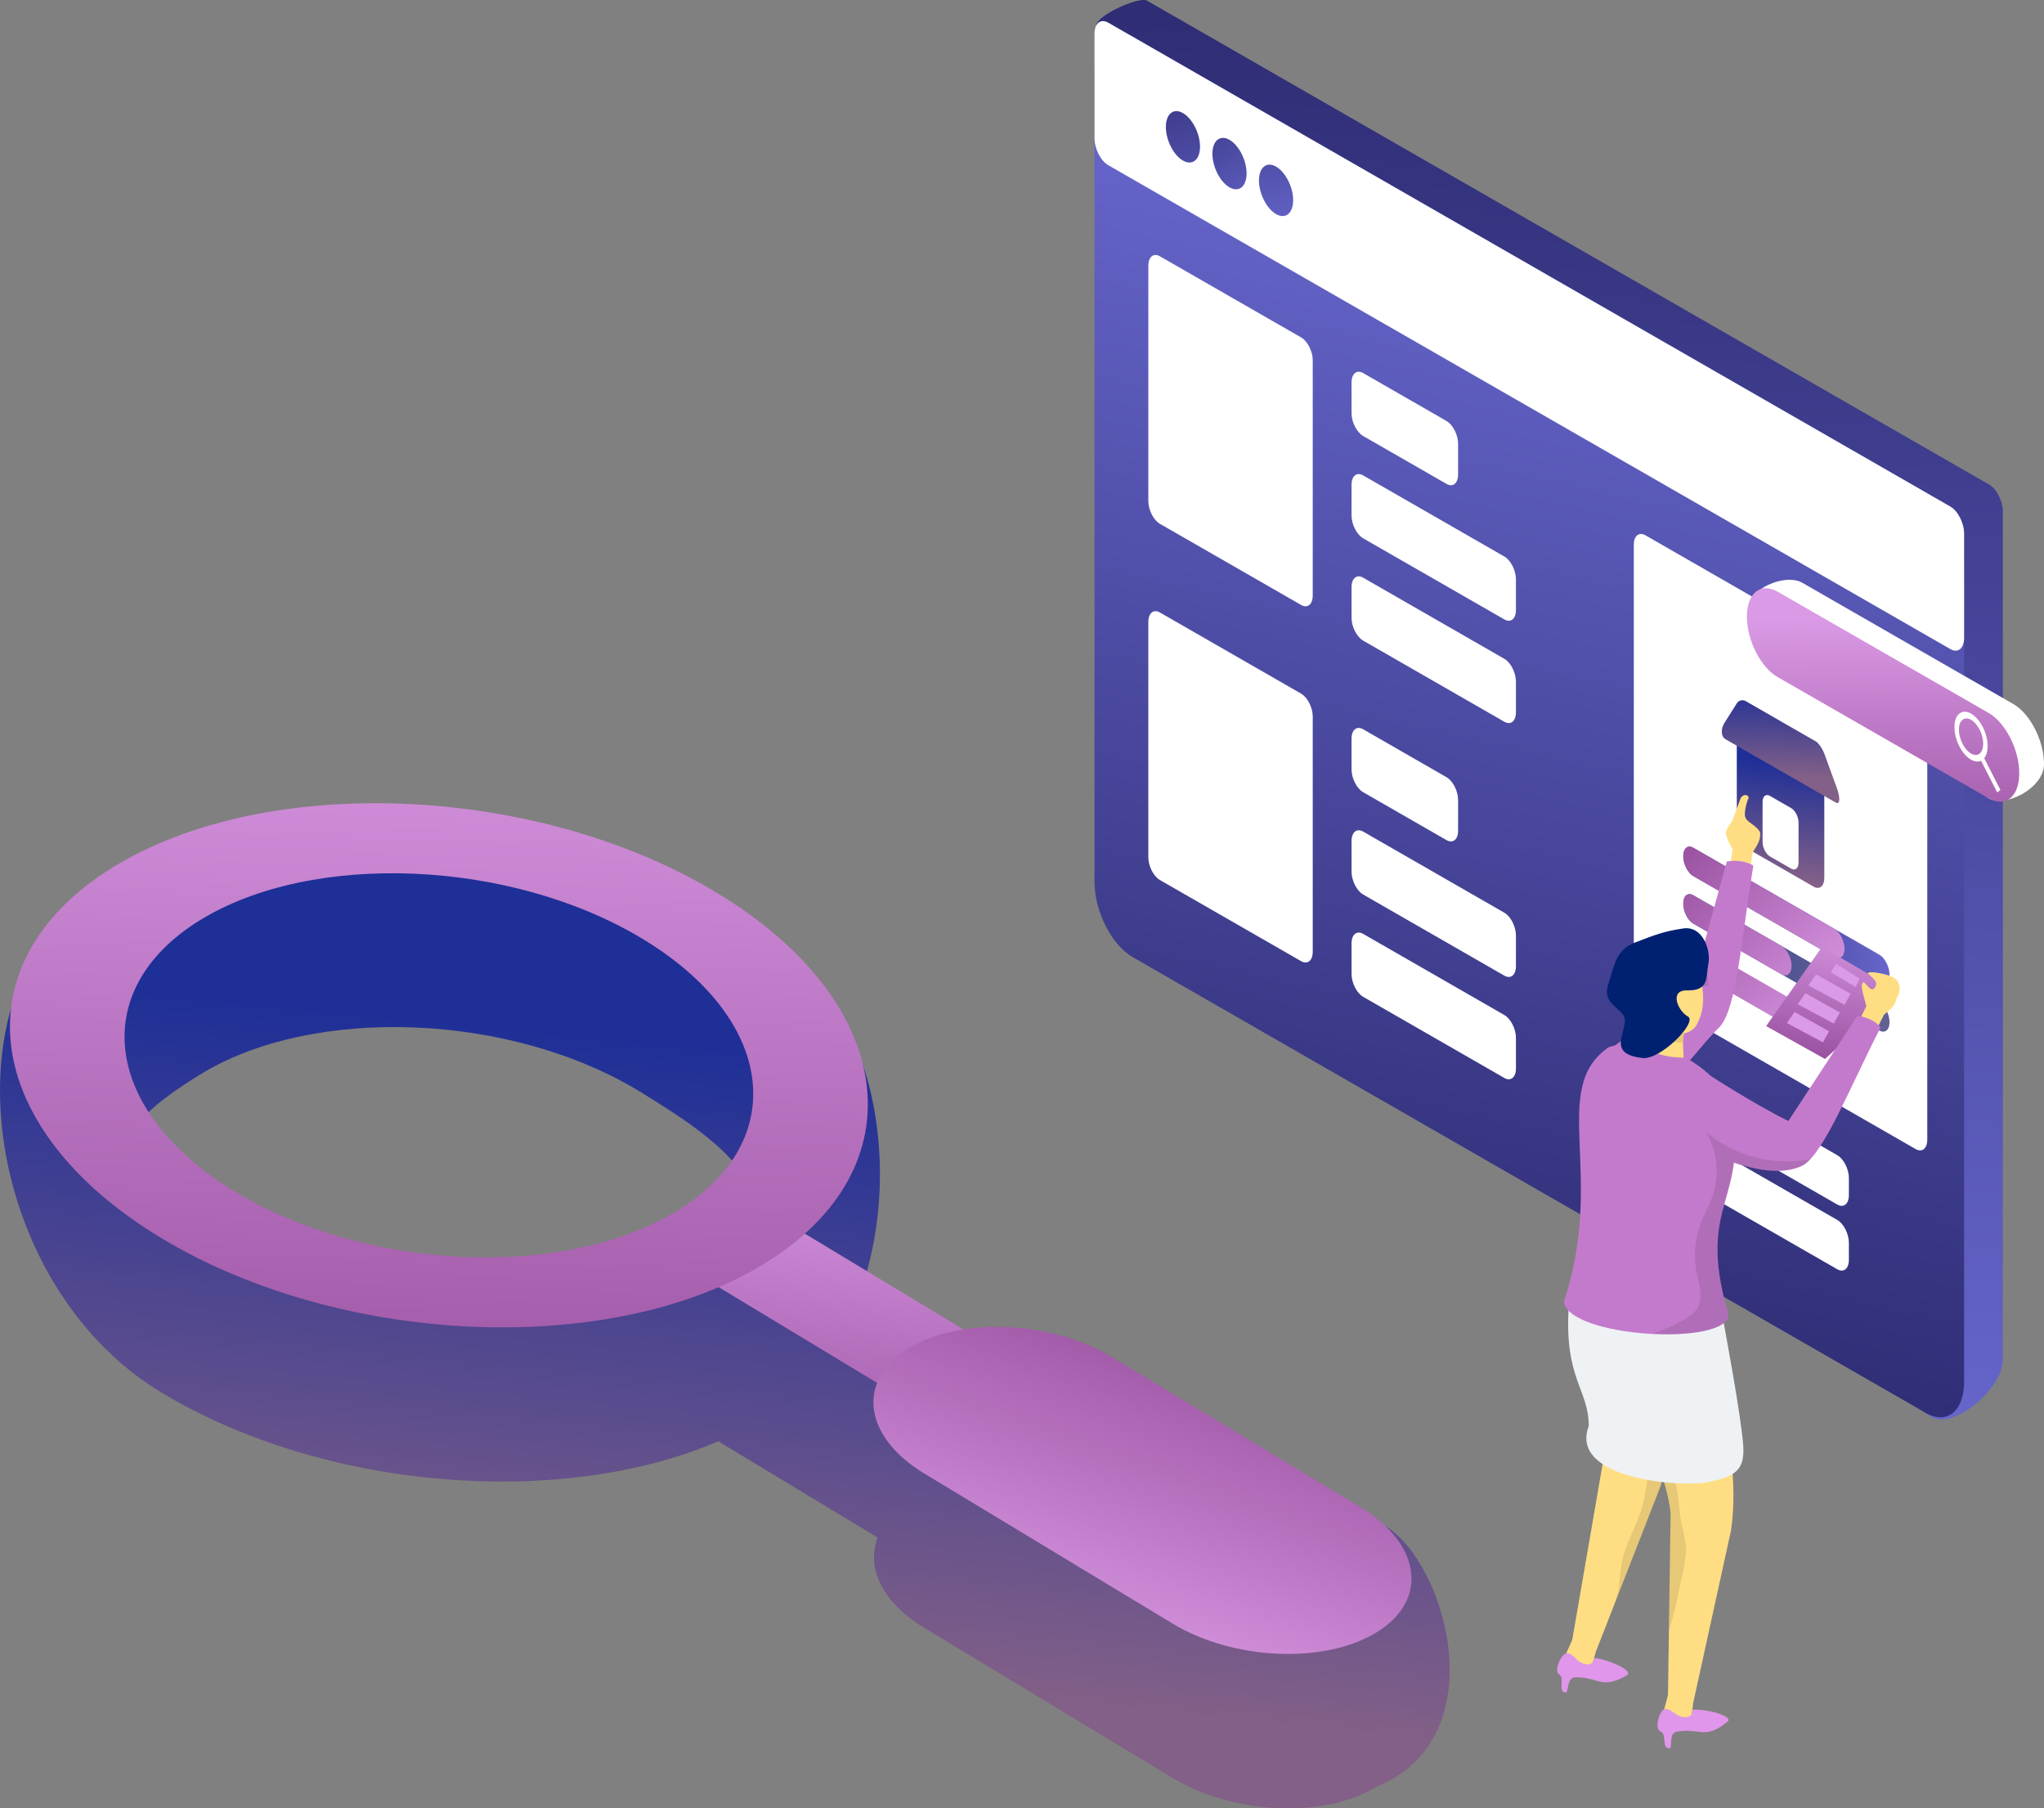 <svg id="Hunter_edge_ENG_XL_VECTOR" data-name="Hunter edge ENG XL VECTOR" xmlns="http://www.w3.org/2000/svg" xmlns:xlink="http://www.w3.org/1999/xlink" width="934.884" height="826.966" viewBox="0 0 934.884 826.966">
  <rect x="0" y="0" width="934.884" height="826.966" fill="#808080" stroke="none"/>
  <defs>
    <style>
      .cls-1 {
        fill: url(#linear-gradient);
      }

      .cls-2 {
        fill: url(#linear-gradient-2);
      }

      .cls-3 {
        fill: #fff;
      }

      .cls-4 {
        fill: url(#linear-gradient-3);
      }

      .cls-5 {
        fill: url(#linear-gradient-4);
      }

      .cls-6 {
        fill: url(#linear-gradient-5);
      }

      .cls-7 {
        fill: url(#linear-gradient-6);
      }

      .cls-8 {
        fill: url(#linear-gradient-7);
      }

      .cls-9 {
        fill: url(#linear-gradient-8);
      }

      .cls-10 {
        fill: url(#linear-gradient-9);
      }

      .cls-11 {
        fill: url(#linear-gradient-10);
      }

      .cls-12 {
        fill: url(#linear-gradient-11);
      }

      .cls-13 {
        fill: url(#linear-gradient-13);
      }

      .cls-14 {
        fill: url(#linear-gradient-14);
      }

      .cls-15 {
        fill: url(#linear-gradient-15);
      }

      .cls-16 {
        fill: url(#linear-gradient-16);
      }

      .cls-17 {
        fill: url(#linear-gradient-17);
      }

      .cls-18 {
        fill: url(#linear-gradient-18);
      }

      .cls-19 {
        fill: #ffde83;
      }

      .cls-20 {
        fill: #c47acc;
      }

      .cls-21 {
        fill: url(#linear-gradient-19);
      }

      .cls-22 {
        fill: #e096ea;
      }

      .cls-23 {
        opacity: 0.1;
      }

      .cls-24 {
        fill: #eef2f5;
      }

      .cls-25 {
        fill: #002172;
      }

      .cls-26 {
        fill: #db9ae5;
      }
    </style>
    <linearGradient id="linear-gradient" x1="0.516" y1="0.016" x2="0.483" y2="0.992" gradientUnits="objectBoundingBox">
      <stop offset="0" stop-color="#2e2c73"/>
      <stop offset="1" stop-color="#66c"/>
    </linearGradient>
    <linearGradient id="linear-gradient-2" x1="0.438" y1="0.94" x2="0.55" y2="0.142" xlink:href="#linear-gradient"/>
    <linearGradient id="linear-gradient-3" x1="0.365" y1="-0.971" x2="0.781" y2="3.556" gradientUnits="objectBoundingBox">
      <stop offset="0" stop-color="#2e2c73"/>
      <stop offset="0.759" stop-color="#66c"/>
    </linearGradient>
    <linearGradient id="linear-gradient-4" x1="0.287" y1="-1.451" x2="0.759" y2="2.869" xlink:href="#linear-gradient-3"/>
    <linearGradient id="linear-gradient-5" x1="0.259" y1="-2.118" x2="0.675" y2="2.408" xlink:href="#linear-gradient-3"/>
    <linearGradient id="linear-gradient-6" x1="0.515" y1="0.232" x2="0.475" y2="0.933" gradientUnits="objectBoundingBox">
      <stop offset="0" stop-color="#1e2f97"/>
      <stop offset="1" stop-color="#836087"/>
    </linearGradient>
    <linearGradient id="linear-gradient-7" x1="0.527" y1="-0.121" x2="0.497" y2="0.726" xlink:href="#linear-gradient-6"/>
    <linearGradient id="linear-gradient-8" x1="0" y1="0.5" x2="1" y2="0.5" xlink:href="#linear-gradient"/>
    <linearGradient id="linear-gradient-9" x1="1.22" y1="1.099" x2="-0.063" y2="0.033" gradientUnits="objectBoundingBox">
      <stop offset="0" stop-color="#db9ae5"/>
      <stop offset="1" stop-color="#98509e"/>
    </linearGradient>
    <linearGradient id="linear-gradient-10" y1="0.5" x2="1" y2="0.5" gradientUnits="objectBoundingBox">
      <stop offset="0" stop-color="#1e2f97"/>
      <stop offset="0.04" stop-color="#233396"/>
      <stop offset="0.272" stop-color="#3e4795"/>
      <stop offset="0.508" stop-color="#515594"/>
      <stop offset="0.749" stop-color="#5d5e94"/>
      <stop offset="1" stop-color="#616194"/>
    </linearGradient>
    <linearGradient id="linear-gradient-11" x1="1.627" y1="1.365" x2="-0.283" y2="-0.1" xlink:href="#linear-gradient-9"/>
    <linearGradient id="linear-gradient-13" x1="1.078" y1="0.971" x2="-0.355" y2="-0.196" xlink:href="#linear-gradient-9"/>
    <linearGradient id="linear-gradient-14" x1="0.496" y1="0.156" x2="0.509" y2="1.248" xlink:href="#linear-gradient-9"/>
    <linearGradient id="linear-gradient-15" x1="0.543" y1="0.255" x2="0.455" y2="0.851" xlink:href="#linear-gradient-6"/>
    <linearGradient id="linear-gradient-16" x1="0.682" y1="-0.299" x2="0.301" y2="1.372" xlink:href="#linear-gradient-9"/>
    <linearGradient id="linear-gradient-17" x1="0.249" y1="0.928" x2="0.736" y2="0.098" xlink:href="#linear-gradient-9"/>
    <linearGradient id="linear-gradient-18" x1="0.542" y1="-0.263" x2="0.46" y2="1.224" xlink:href="#linear-gradient-9"/>
    <linearGradient id="linear-gradient-19" x1="0.672" y1="-0.227" x2="0.398" y2="1.017" xlink:href="#linear-gradient-9"/>
  </defs>
  <g id="Group_3093" data-name="Group 3093" transform="translate(500.602 0)">
    <path id="Path_1634" data-name="Path 1634" class="cls-1" d="M522.567,271.945,511.35,265.5h0L329.994,161.3,137.421,50.66c-3.475-1.994-23.211,6.629-23.211,11.457l16.918,9.272V443.628c0,13.443,7.838,28.847,17.518,34.4L496.537,698.5c9.68,5.557,32.33-12.906,32.33-26.349V284.315C528.868,279.479,526.049,273.946,522.567,271.945Z" transform="translate(-113.401 -50.366)"/>
    <g id="Group_3092" data-name="Group 3092" transform="translate(0 9.643)">
      <path id="Path_1635" data-name="Path 1635" class="cls-2" d="M494.331,683.541l-362.7-208.394c-9.672-5.556-17.518-20.961-17.518-34.4V68.5c0-13.443,7.846-19.832,17.518-14.276l362.7,208.394c9.672,5.557,17.518,20.961,17.518,34.4V669.257C511.849,682.7,504,689.1,494.331,683.541Z" transform="translate(-114.109 -47.052)"/>
      <path id="Path_1636" data-name="Path 1636" class="cls-3" d="M505.548,338.751,120.4,117.467c-3.475-2-6.293-7.534-6.293-12.37V57.426c0-4.836,2.818-7.134,6.293-5.132L505.548,273.578c3.483,1.994,6.3,7.534,6.3,12.362v47.679C511.849,338.455,509.031,340.753,505.548,338.751Z" transform="translate(-114.109 -51.571)"/>
      <path id="Path_1637" data-name="Path 1637" class="cls-4" d="M133.814,72.966c0,6-3.5,8.847-7.814,6.365s-7.814-9.352-7.814-15.348,3.5-8.855,7.814-6.373S133.814,66.961,133.814,72.966Z" transform="translate(-85.55 -15.541)"/>
      <ellipse id="Ellipse_2" data-name="Ellipse 2" class="cls-5" cx="6.892" cy="12.319" rx="6.892" ry="12.319" transform="translate(50.873 56.168) rotate(-21.165)"/>
      <path id="Path_1638" data-name="Path 1638" class="cls-6" d="M139.142,76.015c0,6-3.5,8.855-7.822,6.373S123.5,73.036,123.5,67.031s3.5-8.847,7.814-6.365S139.142,70.018,139.142,76.015Z" transform="translate(-48.276 5.878)"/>
    </g>
  </g>
  <g id="Group_3094" data-name="Group 3094" transform="translate(525.222 116.603)">
    <path id="Path_1639" data-name="Path 1639" class="cls-3" d="M187.065,224.982,122.5,187.888c-2.938-1.689-5.316-6.365-5.316-10.44V69.872c0-4.083,2.378-6.021,5.316-4.331l64.565,37.094c2.938,1.689,5.316,6.365,5.316,10.441V220.65C192.381,224.726,190,226.671,187.065,224.982Z" transform="translate(-117.184 -64.93)"/>
    <path id="Path_1640" data-name="Path 1640" class="cls-3" d="M273.831,362.163l-123.6-71.01c-2.938-1.689-5.316-6.357-5.316-10.44V85.81c0-4.083,2.378-6.021,5.316-4.34l123.6,71.018c2.93,1.681,5.308,6.357,5.308,10.433V357.831C279.139,361.914,276.761,363.852,273.831,362.163Z" transform="translate(77.135 46.716)"/>
    <path id="Path_1641" data-name="Path 1641" class="cls-3" d="M172.22,122.886l-38.119-21.9c-2.93-1.689-5.308-6.365-5.308-10.44V76.537c0-4.075,2.378-6.013,5.308-4.332L172.22,94.111c2.93,1.681,5.308,6.357,5.308,10.432v14.011C177.529,122.63,175.151,124.568,172.22,122.886Z" transform="translate(-35.845 -18.199)"/>
    <path id="Path_1642" data-name="Path 1642" class="cls-3" d="M198.674,143.923,134.1,106.829c-2.93-1.689-5.308-6.357-5.308-10.441v-14c0-4.083,2.378-6.021,5.308-4.332l64.573,37.094c2.93,1.689,5.308,6.357,5.308,10.44v14C203.982,143.675,201.6,145.612,198.674,143.923Z" transform="translate(-35.845 22.743)"/>
    <path id="Path_1643" data-name="Path 1643" class="cls-3" d="M198.674,149.773l-64.573-37.1c-2.93-1.681-5.308-6.357-5.308-10.433V88.227c0-4.075,2.378-6.021,5.308-4.332l64.573,37.094c2.93,1.689,5.308,6.365,5.308,10.44v14.011C203.982,149.517,201.6,151.454,198.674,149.773Z" transform="translate(-35.845 63.683)"/>
    <path id="Path_1644" data-name="Path 1644" class="cls-3" d="M187.065,245.323,122.5,208.229c-2.938-1.689-5.316-6.357-5.316-10.44V90.213c0-4.075,2.378-6.013,5.316-4.332l64.565,37.1c2.938,1.681,5.316,6.357,5.316,10.432V240.992C192.381,245.075,190,247.012,187.065,245.323Z" transform="translate(-117.184 77.622)"/>
    <path id="Path_1645" data-name="Path 1645" class="cls-3" d="M172.22,143.228,134.1,121.33c-2.93-1.689-5.308-6.357-5.308-10.441v-14c0-4.083,2.378-6.021,5.308-4.331l38.119,21.9c2.93,1.681,5.308,6.357,5.308,10.433V138.9C177.529,142.972,175.151,144.918,172.22,143.228Z" transform="translate(-35.845 124.351)"/>
    <path id="Path_1646" data-name="Path 1646" class="cls-3" d="M198.674,164.275l-64.573-37.1c-2.93-1.681-5.308-6.357-5.308-10.441v-14c0-4.075,2.378-6.021,5.308-4.332l64.573,37.094c2.93,1.689,5.308,6.365,5.308,10.441v14.011C203.982,164.019,201.6,165.956,198.674,164.275Z" transform="translate(-35.845 165.291)"/>
    <path id="Path_1647" data-name="Path 1647" class="cls-3" d="M198.674,170.115l-64.573-37.1c-2.93-1.681-5.308-6.357-5.308-10.433V108.569c0-4.075,2.378-6.013,5.308-4.332l64.573,37.1c2.93,1.681,5.308,6.357,5.308,10.432v14.011C203.982,169.859,201.6,171.8,198.674,170.115Z" transform="translate(-35.845 206.234)"/>
    <path id="Path_1648" data-name="Path 1648" class="cls-3" d="M237.97,187.243l-87.735-50.409c-2.938-1.681-5.316-6.357-5.316-10.433v-7.79c0-4.075,2.378-6.013,5.316-4.332l87.735,50.409c2.931,1.689,5.316,6.357,5.316,10.441v7.782C243.286,186.994,240.9,188.932,237.97,187.243Z" transform="translate(77.135 276.593)"/>
    <path id="Path_1649" data-name="Path 1649" class="cls-3" d="M237.97,183.549l-87.735-50.409c-2.938-1.689-5.316-6.357-5.316-10.44v-7.782c0-4.083,2.378-6.021,5.316-4.331l87.735,50.409c2.931,1.681,5.316,6.357,5.316,10.432v7.79C243.286,183.292,240.9,185.23,237.97,183.549Z" transform="translate(77.135 250.679)"/>
    <path id="Path_1650" data-name="Path 1650" class="cls-7" d="M185.926,165.384,155.693,148.01c-2.706-1.553-4.892-5.861-4.892-9.624V96.376c0-3.763,2.186-5.548,4.892-4l30.233,17.366c2.706,1.553,4.9,5.869,4.9,9.624v42.018C190.826,165.152,188.632,166.937,185.926,165.384Z" transform="translate(118.354 123.477)"/>
    <path id="Path_1651" data-name="Path 1651" class="cls-8" d="M192.86,109.161,160.746,90.706a3.083,3.083,0,0,0-4.083,1.3l-5.477,8.671c-1.753,2.786-1.673,6.3.408,7.5l50.417,28.968c2.082,1.193,2.154-2.242.4-7.038l-5.468-14.964C195.974,112.5,194.181,109.921,192.86,109.161Z" transform="translate(112.365 113.246)"/>
    <path id="Path_1652" data-name="Path 1652" class="cls-3" d="M165.348,129.416l-9.7-5.573c-1.866-1.073-3.371-4.043-3.371-6.637V98.919c0-2.594,1.505-3.827,3.371-2.754l9.7,5.581c1.866,1.065,3.379,4.035,3.379,6.629v18.287C168.726,129.256,167.213,130.489,165.348,129.416Z" transform="translate(128.668 151.206)"/>
    <path id="Path_1653" data-name="Path 1653" class="cls-9" d="M242.07,157.277c0,3.531-2.106,5.252-4.652,3.787l-85.093-48.888c-2.546-1.457-4.58-5.565-4.58-9.1s2.034-5.292,4.58-3.835l85.093,48.888C239.964,149.591,242.07,153.738,242.07,157.277Z" transform="translate(96.942 171.857)"/>
    <path id="Path_1654" data-name="Path 1654" class="cls-10" d="M221.493,145.452c0,3.531-2.114,5.252-4.66,3.787l-64.509-37.062c-2.546-1.457-4.58-5.565-4.58-9.1s2.034-5.292,4.58-3.835l64.509,37.07C219.379,137.765,221.493,141.913,221.493,145.452Z" transform="translate(96.942 171.857)"/>
    <path id="Path_1655" data-name="Path 1655" class="cls-11" d="M242.07,160c0,3.539-2.106,5.252-4.652,3.8l-85.093-48.9c-2.546-1.457-4.58-5.556-4.58-9.1,0-3.643,2.034-5.3,4.58-3.835l85.093,48.888C239.964,152.314,242.07,156.357,242.07,160Z" transform="translate(96.942 190.863)"/>
    <path id="Path_1656" data-name="Path 1656" class="cls-12" d="M197.273,134.259c0,3.539-2.114,5.252-4.652,3.8l-40.3-23.155c-2.546-1.457-4.58-5.556-4.58-9.1,0-3.643,2.034-5.3,4.58-3.835l40.3,23.147C195.16,126.581,197.273,130.616,197.273,134.259Z" transform="translate(96.942 190.863)"/>
    <path id="Path_1657" data-name="Path 1657" class="cls-9" d="M242.07,162.714c0,3.539-2.106,5.26-4.652,3.8l-85.093-48.888c-2.546-1.465-4.58-5.565-4.58-9.1,0-3.643,2.034-5.3,4.58-3.835l85.093,48.888C239.964,155.036,242.07,159.079,242.07,162.714Z" transform="translate(96.942 209.879)"/>
    <path id="Path_1658" data-name="Path 1658" class="cls-13" d="M213.783,146.461c0,3.539-2.034,5.3-4.652,3.8l-56.806-32.635c-2.546-1.465-4.58-5.565-4.58-9.1,0-3.643,2.034-5.3,4.58-3.835l56.806,32.635C211.749,138.823,213.783,142.818,213.783,146.461Z" transform="translate(96.942 209.879)"/>
  </g>
  <path id="Path_1659" data-name="Path 1659" class="cls-3" d="M273.221,140.285,176.735,84.847c-7.758-4.46-25.357,2.538-25.357,13.323s17.6,21.249,25.357,25.709l85.173,59.5c7.75,4.46,25.357-4.74,25.357-15.517S280.98,144.736,273.221,140.285Z" transform="translate(647.619 181.664)"/>
  <g id="Group_3095" data-name="Group 3095" transform="translate(798.997 268.973)">
    <path id="Path_1660" data-name="Path 1660" class="cls-14" d="M261.908,180.035,165.421,124.6c-7.758-4.452-14.043-16.806-14.043-27.582h0c0-10.777,6.285-15.9,14.043-11.449L261.908,141c7.75,4.46,14.036,16.806,14.036,27.582h0C275.944,179.362,269.658,184.494,261.908,180.035Z" transform="translate(-151.378 -83.96)"/>
    <path id="Path_1661" data-name="Path 1661" class="cls-3" d="M176.2,98.059c-2.962-5.813-7.782-8.583-10.745-6.173s-2.962,9.119,0,14.932c2.714,5.332,6.974,8.055,9.944,6.621l7.4,14.524,1.441-1.177-7.4-14.524C179.108,109.429,178.916,103.392,176.2,98.059Zm-1.449,12.1c-2.162,1.769-5.693-.256-7.854-4.516s-2.17-9.151,0-10.921,5.693.264,7.854,4.516S176.923,108.4,174.753,110.157Z" transform="translate(-68.298 -34.524)"/>
  </g>
  <g id="Group_3101" data-name="Group 3101" transform="translate(0 367.324)">
    <path id="Path_1682" data-name="Path 1682" class="cls-15" d="M716.612,442.785l-124.96-6.606c-16.2-9.8-37.077-14.309-56.412-13.617l-67.319-67.473c31.163-56.917,19.466-143.647-24.535-171.265C361.736,132.6,196.758,108.912,126.63,152.4S74.125,331.783,156.553,381.578c74.528,45.022,183,53.394,254.967,22.473L484.435,448.1c-5.311,13.606,1.9,29.561,21.364,41.324l113.614,68.636c27.86,16.833,69.667,18.566,93.38,3.862C767.438,539.632,744.483,459.618,716.612,442.785ZM195.573,316.706c-60.417-36.5-72.773-48.3-21.375-80.179s142.747-28.848,202.758,8.383c28.76,17.853,81.112,50.1,29.715,81.968S255.979,353.2,195.573,316.706Z" transform="translate(-83 -112.264)"/>
    <g id="Group_3100" data-name="Group 3100" transform="translate(4.557)">
      <path id="Path_1683" data-name="Path 1683" class="cls-16" d="M273.341,219.113,233.9,243.573,111.26,169.485,150.7,145.026Z" transform="translate(194.279 40.573)"/>
      <path id="Path_1684" data-name="Path 1684" class="cls-17" d="M349.722,289.524h0c-23.713,14.7-65.52,12.97-93.391-3.862l-113.6-68.636c-27.871-16.832-31.24-42.4-7.527-57.1h0c23.7-14.7,65.519-12.97,93.38,3.862l113.614,68.636C370.066,249.253,373.434,274.82,349.722,289.524Z" transform="translate(275.515 89.531)"/>
      <g id="Group_3099" data-name="Group 3099">
        <path id="Path_1685" data-name="Path 1685" class="cls-18" d="M429.094,338.271c-70.139,43.486-194.254,38.361-276.682-11.445s-92.425-125.684-22.3-169.18,194.243-38.35,276.671,11.445S499.222,294.785,429.094,338.271Zm-259.038-156.5c-51.4,31.876-44.078,87.487,16.339,123.983s151.372,40.26,202.758,8.383,44.067-87.487-16.339-123.972S221.454,149.909,170.056,181.775Z" transform="translate(-83.415 -128.111)"/>
      </g>
    </g>
  </g>
  <g id="Group_3121" data-name="Group 3121" transform="translate(712.2 363.59)">
    <g id="Group_3114" data-name="Group 3114" transform="translate(21.024)">
      <path id="Path_1695" data-name="Path 1695" class="cls-19" d="M159.274,106.3c-1.185-2.314.945-8.319.945-8.319,1.473-1.906-1.737-3.467-3.275-.713l-3.931,10.545a15.986,15.986,0,0,0-2.842,4.932c.24,2.386,1.521,5.06,3.13,7.83l-1.065,7.006,9.175,1.409,1.065-7c1.938-3.155,3.779-5.509,3.387-9.231C164,109.549,160.379,108.436,159.274,106.3Z" transform="translate(-94.061 -95.778)"/>
      <path id="Path_1696" data-name="Path 1696" class="cls-20" d="M143.163,187.959s25.373-18.935,39.993-27.719l16.589-60.393q7.122-1.141,12.146,1.874c-5.452,33-7.526,64.741-15.228,73.572-13.2,12.842-21.137,29.664-37.975,29.2Z" transform="translate(-143.163 -69.463)"/>
    </g>
    <g id="Group_3115" data-name="Group 3115" transform="translate(95.592 69.446)">
      <path id="Path_1697" data-name="Path 1697" class="cls-21" d="M178.04,104.452l-25.563,36.2L179.4,155.694l33.835-30.753Z" transform="translate(-152.476 -104.452)"/>
    </g>
    <g id="Group_3116" data-name="Group 3116" transform="translate(28.794 233.814)">
      <path id="Path_1698" data-name="Path 1698" class="cls-19" d="M149.83,147.121l-3.36,12.415,13.349,3.785,1.371-12.07Z" transform="translate(-127.762 30.144)"/>
      <path id="Path_1699" data-name="Path 1699" class="cls-22" d="M149.311,148.06c-2.354,1.113-4.5,8.943-1.737,10.1,3.235,1.345.272,8.231,4.339,7.71,1.241-.432-.673-6.87,3.147-7.542,10.633-1.873,12.818,3.9,23.179-4.572,3.107-2.546-9.464-5.925-16.021-5.508,0,0,.593,3.651-3.683,3.4S152.594,147.4,149.311,148.06Z" transform="translate(-129.139 36.202)"/>
      <path id="Path_1700" data-name="Path 1700" class="cls-19" d="M166.043,302.854c.04,3.883,5.8,4.452,11.521,3.523l17.27-78.744c3.275-20.921-.568-50.849-10.889-82.387l-39.3-20.265c-4.251,39.712,19.047,64.236,22.594,94.381Z" transform="translate(-144.134 -124.981)"/>
      <path id="Path_1701" data-name="Path 1701" class="cls-23" d="M160.64,176.539a48.58,48.58,0,0,1-1.281,10.128c-.929,4.211-1.786,8.351-2.642,12.49a105.219,105.219,0,0,1-3.923,14.916l.785-53.74c-1.073-9.2-4-17.839-7.494-26.614a1.671,1.671,0,0,1,1.353-.288c3.066.36,5.637,9.28,7.062,9.28,2.93,6.774,2.57,14.556,3.931,21.834C159.215,168.548,160.5,172.472,160.64,176.539Z" transform="translate(-130.467 -65.953)"/>
    </g>
    <g id="Group_3117" data-name="Group 3117" transform="translate(0 207.345)">
      <path id="Path_1702" data-name="Path 1702" class="cls-19" d="M146.031,143.964,140.776,155.7l12.595,5.821,3.237-11.708Z" transform="translate(-138.867 34.493)"/>
      <path id="Path_1703" data-name="Path 1703" class="cls-22" d="M144.739,144.793c-2.5.737-5.837,8.135-3.291,9.7,2.978,1.834-1.017,8.175,3.082,8.295,1.3-.232.4-6.894,4.284-6.958,10.8-.192,12.058,5.853,23.6-.913,3.467-2.026-8.423-7.318-14.956-7.934,0,0,.008,3.7-4.171,2.786S148.078,144.649,144.739,144.793Z" transform="translate(-140.537 40.277)"/>
      <path id="Path_1704" data-name="Path 1704" class="cls-19" d="M141.434,300.7c-.56,3.851,5.044,5.308,10.833,5.284L181.611,230.9c6.485-20.161,7.366-50.321,2.09-83.084l-35.653-26.141c-10.392,38.559,8.791,66.414,7.6,96.743Z" transform="translate(-134.526 -121.675)"/>
      <path id="Path_1705" data-name="Path 1705" class="cls-23" d="M164.146,191.341,143.882,243.16c.5-2.354,1.353-5,1.569-6.926a96.3,96.3,0,0,1,1.353-11.057c1.649-7.782,5.781-14.852,8.351-22.338,5.925-17.558,2.93-36.614,1.93-55.1-.216-4.42-.288-8.991,1.425-13.059,1.641-4.139,5.637-7.566,10.064-7.35h.072C171,152.518,169.359,175.216,164.146,191.341Z" transform="translate(-117.102 -82.124)"/>
    </g>
    <path id="Path_1706" data-name="Path 1706" class="cls-24" d="M150.6,186.51c-9.287,24.364,42.346,28.271,54.717,25.645,12.138-2.57,16.558-5.276,15.957-16.277-.673-12.394-8.943-56.406-8.943-56.406s-69.5-28.639-70.874-7.974C139.243,165.053,150.556,169.584,150.6,186.51Z" transform="translate(-136.129 101.997)"/>
    <path id="Path_1707" data-name="Path 1707" class="cls-20" d="M140.926,227.927c1.994,16.541,75.261,20.6,75.261,5.885-15.677-52.979,11.313-51.338.16-99.1-12.874-19.976-37.078-28.5-54.861-23.187C133.784,130.4,160.238,169.8,140.926,227.927Z" transform="translate(-137.813 3.725)"/>
    <g id="Group_3118" data-name="Group 3118" transform="translate(40.784 94.276)">
      <path id="Path_1708" data-name="Path 1708" class="cls-19" d="M145.631,127.317a79.089,79.089,0,0,0,4.236-19.76l15.26,8.271c-3.531,8.343-2.642,10.393-2.442,17.494C157.1,133.242,147.761,132.225,145.631,127.317Z" transform="translate(-145.631 -107.525)"/>
      <path id="Path_1709" data-name="Path 1709" class="cls-23" d="M165.114,115.872c-2.082,4.852-2.618,7.622-2.7,10.465a14.5,14.5,0,0,1-3.227,0c-1.85-.152-3.931,0-5.236,1.393a12.138,12.138,0,0,1-1.77,2.154,8.232,8.232,0,0,1-2.85.921,7.4,7.4,0,0,1-3.7-3.467,80.653,80.653,0,0,0,4.235-19.784Z" transform="translate(-145.61 -107.553)"/>
    </g>
    <g id="Group_3119" data-name="Group 3119" transform="translate(29.094 69.52)">
      <path id="Path_1710" data-name="Path 1710" class="cls-19" d="M180.128,116.671c2.346,7.918,2.8,17.158-1.962,24.18-3.339,4.147-12.3,4.252-19.168,1.065a16.521,16.521,0,0,1-6.293-4.772l-8.535-28.335.344-.881,30.345-3.435A44.486,44.486,0,0,1,180.128,116.671Z" transform="translate(-144.171 -104.237)"/>
      <path id="Path_1711" data-name="Path 1711" class="cls-23" d="M178.856,122.372c-1.873-.064-4.211-.064-6-.056-1.561-.024-2.762-1.834-4.2-1.489a12.452,12.452,0,0,0-8.9,8.335c-.609,1.866-.729,3.9-1.417,5.7a10.4,10.4,0,0,1-5.228,5.669c-.152.016-.216.1-.36.2a16.454,16.454,0,0,1-5.148-5.989l-2.65-28.992c1.714,1.241,1.153-1.161,1.521-1.289l29.656,3.018A59.42,59.42,0,0,1,178.856,122.372Z" transform="translate(-138.664 -104.461)"/>
    </g>
    <g id="Group_3120" data-name="Group 3120" transform="translate(56.629 81.032)">
      <path id="Path_1712" data-name="Path 1712" class="cls-19" d="M175.006,109.9c-1.225-3.042-14.2-5.108-13.435-3.371,0,0,3.947,2.914,3.835,4.852-1.978,6.213-5.14-2.146-6.189-.681-1.393,1.345.961,7.686,1.633,10.7l-3.026,6.125,8.014,3.979,3.027-6.125c2.706-2.322,5.084-3.955,5.8-7.494C177.56,113.2,175.006,109.9,175.006,109.9Z" transform="translate(-76.045 -105.899)"/>
      <path id="Path_1713" data-name="Path 1713" class="cls-20" d="M161.1,135.833s20.353,13.235,35.645,20.7l31.586-48.151q6.882,1.045,10.617,5.276c-14.652,28.735-25.829,57.295-35.493,63.155-15.877,7.942-40.505-4.876-55.846-10.224Z" transform="translate(-147.61 -88.521)"/>
    </g>
    <path id="Path_1714" data-name="Path 1714" class="cls-25" d="M180.019,131.812c10.248.264,8.567-6.069,9.752-12.25s-2.594-17.358-11.441-16.077-12.954,2.93-22.01,6.389-9.4,10.392-12.2,18.591,3.059,10.128,6.453,14.276c4.652,5.677-9.576,17.879,9.039,20.008,8.367.961,25.389-16.517,20.793-18.991S171.74,131.588,180.019,131.812Z" transform="translate(-120.588 -42.491)"/>
    <path id="Path_1715" data-name="Path 1715" class="cls-23" d="M218.4,127.366a13.638,13.638,0,0,1-3.427,2.93c-8.919,4.42-20.481,2.354-31.682-1.217-2.5,21.129-13.923,30.617-2.426,69.441,0,7.07-17.062,9.776-34.9,8.847a76.366,76.366,0,0,0,14.916-6.774c2.138-1.289,4.348-2.714,5.637-4.86,2.994-4.708.857-10.777-.216-16.269a41.853,41.853,0,0,1,1.786-22.554c1.641-4.275,4-8.343,5.493-12.7a35.011,35.011,0,0,0,1.145-18.2,34.177,34.177,0,0,0-4.139-10.993,57.43,57.43,0,0,0,46.886,12.562C217.762,127.51,218.115,127.438,218.4,127.366Z" transform="translate(-102.486 39.041)"/>
    <path id="Path_1716" data-name="Path 1716" class="cls-26" d="M169.375,112.162l-10.791-6.744-2.409,3.85,11.286,6.749Z" transform="translate(-30.967 -28.236)"/>
    <path id="Path_1717" data-name="Path 1717" class="cls-26" d="M174.193,114.861l-15.779-8.842-3.522,5.047,16.5,8.846Z" transform="translate(-39.961 -24.02)"/>
    <path id="Path_1718" data-name="Path 1718" class="cls-26" d="M173.578,115.935,157.8,107.093l-3.522,5.047,16.5,8.846Z" transform="translate(-44.27 -16.499)"/>
    <path id="Path_1719" data-name="Path 1719" class="cls-26" d="M172.963,117.007l-15.779-8.841-3.522,5.047,16.5,8.847Z" transform="translate(-48.579 -8.978)"/>
  </g>
</svg>
